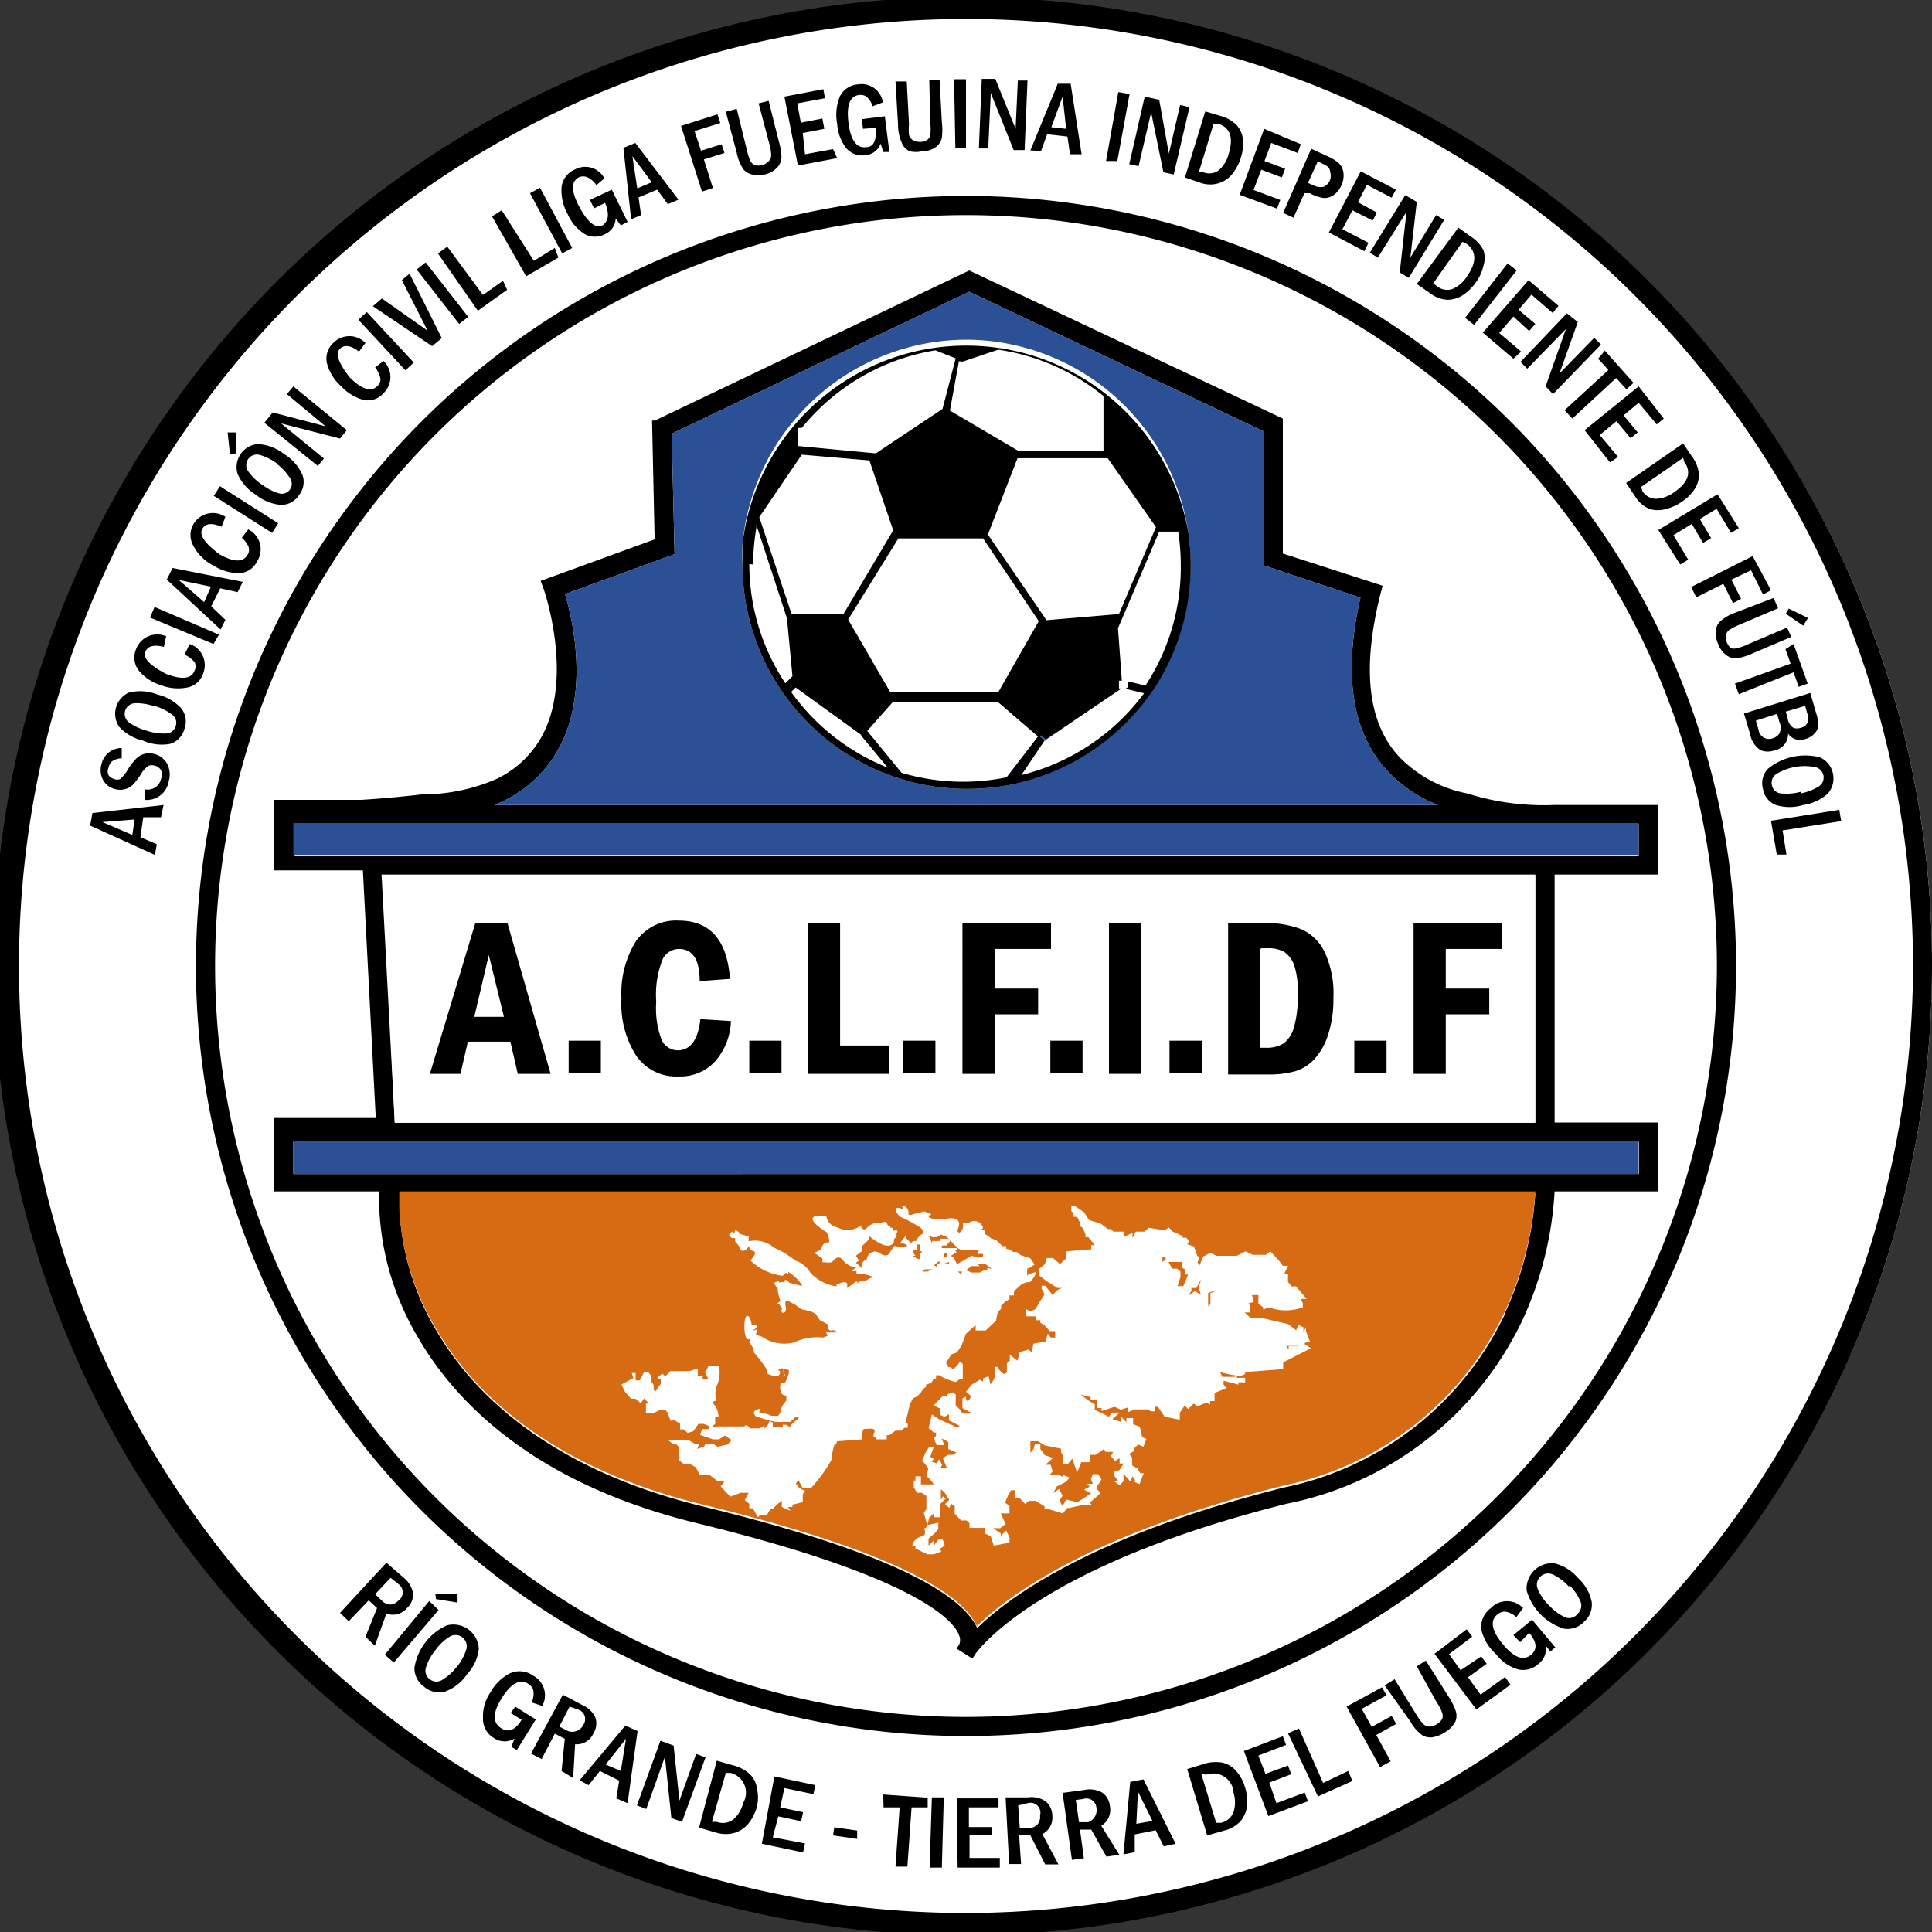 <svg id="Capa_1" data-name="Capa 1" xmlns="http://www.w3.org/2000/svg" viewBox="0 0 60 60"><rect x="0" y="0" width="60" height="60" fill="#333333" stroke="none"/><defs><style>.cls-1{fill:#fff;}.cls-2{fill:#2b5095;}.cls-3{fill:#d66b14;}</style></defs><title>escudo-liga</title><path class="cls-1" d="M60,30A30,30,0,0,1,2.36,41.68,30,30,0,0,1,57.64,18.32,29.81,29.81,0,0,1,60,30Z"/><path d="M57.64,18.32A30.1,30.1,0,1,0,60,30,29.89,29.89,0,0,0,57.64,18.32ZM30,59.41A29.41,29.41,0,1,1,59.41,30,29.45,29.45,0,0,1,30,59.41Z"/><path d="M46.91,13.09A23.91,23.91,0,1,0,13.09,46.91,23.91,23.91,0,0,0,46.91,13.09ZM30,53.32A23.32,23.32,0,1,1,53.32,30,23.34,23.34,0,0,1,30,53.32Z"/><path d="M2.8,25.64l0.07-.39L5.08,25,5,25.38l-0.55,0L4.36,26l0.51,0.22-0.06.33Zm1.38-.19-1,.08,0.93,0.4Z"/><path d="M3.78,23.23l0,0.32a0.57,0.57,0,0,0-.28.08,0.33,0.33,0,0,0-.13.21,0.28,0.28,0,0,0,0,.23,0.27,0.27,0,0,0,.17.12,0.23,0.23,0,0,0,.2,0A1.37,1.37,0,0,0,4,23.85a1.9,1.9,0,0,1,.23-0.29,0.57,0.57,0,0,1,.54-0.15,0.63,0.63,0,0,1,.41.29,0.72,0.72,0,0,1,.06.56,0.69,0.69,0,0,1-.75.58l0-.33A0.42,0.42,0,0,0,5,24.19a0.35,0.35,0,0,0,0-.27,0.3,0.3,0,0,0-.19-0.14,0.29,0.29,0,0,0-.19,0,0.73,0.73,0,0,0-.24.26,2.57,2.57,0,0,1-.24.32,0.58,0.58,0,0,1-.55.15,0.58,0.58,0,0,1-.38-0.27,0.65,0.65,0,0,1-.06-0.5A0.64,0.64,0,0,1,3.78,23.23Z"/><path d="M4.89,21.57a1.45,1.45,0,0,1,.74.43,0.65,0.65,0,0,1,.1.63,0.66,0.66,0,0,1-.44.47A1.43,1.43,0,0,1,4.44,23a1.44,1.44,0,0,1-.74-0.43A0.72,0.72,0,0,1,4,21.51,1.44,1.44,0,0,1,4.89,21.57Zm-0.11.36a1.65,1.65,0,0,0-.6-0.09,0.33,0.33,0,0,0-.18.59,1.66,1.66,0,0,0,.55.26,1.69,1.69,0,0,0,.6.09,0.32,0.32,0,0,0,.31-0.24,0.31,0.31,0,0,0-.12-0.35A1.63,1.63,0,0,0,4.78,21.92Z"/><path d="M5.73,20.33L5.89,20a0.69,0.69,0,0,1,.42.91,0.64,0.64,0,0,1-.49.44A1.48,1.48,0,0,1,5,21.28a1.44,1.44,0,0,1-.71-0.48,0.67,0.67,0,0,1-.06-0.65,0.7,0.7,0,0,1,.93-0.39l-0.07.33q-0.47-.12-0.58.16t0.65,0.68q0.74,0.28.88-.1a0.28,0.28,0,0,0,0-.27A0.86,0.86,0,0,0,5.73,20.33Z"/><path d="M4.66,19.18l0.14-.33,2,0.86L6.63,20Z"/><path d="M5.18,18l0.18-.36,2.18,0.43-0.16.32-0.54-.12-0.28.56L7,19.25l-0.15.3Zm1.37,0.22-1-.21L6.34,18.7Z"/><path d="M7.51,16.7l0.2-.26a0.69,0.69,0,0,1,.27,1,0.64,0.64,0,0,1-.55.36,1.48,1.48,0,0,1-.79-0.23A1.44,1.44,0,0,1,6,16.94a0.67,0.67,0,0,1,0-.65,0.7,0.7,0,0,1,1-.24l-0.12.31q-0.45-.2-0.6.07t0.53,0.78q0.69,0.39.89,0a0.28,0.28,0,0,0,0-.27A0.86,0.86,0,0,0,7.51,16.7Z"/><path d="M6.64,15.4l0.19-.3,1.81,1.15-0.19.3Z"/><path d="M7.14,14.1l-0.07-.67,0.27,0,0,0.65Zm1.68,0a1.45,1.45,0,0,1,.57.64,0.65,0.65,0,0,1-.1.63,0.66,0.66,0,0,1-.56.31,1.43,1.43,0,0,1-.79-0.32,1.44,1.44,0,0,1-.56-0.64A0.72,0.72,0,0,1,8,13.79,1.44,1.44,0,0,1,8.82,14.1Zm-0.21.3a1.65,1.65,0,0,0-.54-0.27,0.33,0.33,0,0,0-.36.51,1.66,1.66,0,0,0,.44.42,1.69,1.69,0,0,0,.54.27A0.32,0.32,0,0,0,9,15.21a0.31,0.31,0,0,0,0-.37A1.63,1.63,0,0,0,8.6,14.41Z"/><path d="M8.21,13.13l0.26-.32,1.64,0.43-1.2-1L9.11,12l1.66,1.36-0.21.26-1.83-.47,1.33,1.09-0.19.23Z"/><path d="M11.65,11.41l0.26-.2a0.69,0.69,0,0,1,0,1,0.64,0.64,0,0,1-.62.21A1.48,1.48,0,0,1,10.6,12a1.44,1.44,0,0,1-.45-0.73,0.67,0.67,0,0,1,.2-0.62,0.7,0.7,0,0,1,1,0l-0.2.27q-0.39-.3-0.6-0.08t0.32,0.89q0.56,0.55.85,0.26a0.28,0.28,0,0,0,.09-0.26A0.86,0.86,0,0,0,11.65,11.41Z"/><path d="M11.13,9.93l0.26-.24,1.46,1.57-0.26.24Z"/><path d="M11.58,9.51l0.28-.24,1.42,1-0.8-1.57,0.24-.2,1,2-0.3.25Z"/><path d="M12.94,8.37l0.28-.22,1.32,1.69-0.28.22Z"/><path d="M13.6,7.87l0.29-.21L15,9.16l0.62-.44L15.75,9l-0.91.65Z"/><path d="M15.28,6.72l0.3-.19,1,1.57,0.65-.4L17.34,8l-1,.58Z"/><path d="M16.46,6l0.31-.17,1,1.87-0.31.17Z"/><path d="M18.32,6.21L19,5.89l0.49,1L19.28,7l-0.16-.22a0.55,0.55,0,0,1-.33.49,0.65,0.65,0,0,1-.63,0,1.37,1.37,0,0,1-.53-0.62,1.51,1.51,0,0,1-.19-0.84,0.68,0.68,0,0,1,.42-0.55,0.67,0.67,0,0,1,.91.28l-0.25.21a0.66,0.66,0,0,0-.29-0.25,0.34,0.34,0,0,0-.24,0q-0.39.19,0,.92T18.71,7Q19,6.8,18.79,6.3l-0.34.17Z"/><path d="M19.36,4.59l0.37-.15L21.07,6.2l-0.33.14-0.33-.45-0.58.24,0.08,0.55-0.31.13Zm0.88,1.07-0.6-.81,0.15,1Z"/><path d="M21.15,3.91l1.13-.36,0.09,0.27-0.8.25,0.2,0.61,0.64-.2L22.5,4.75l-0.64.2,0.28,0.89-0.34.11Z"/><path d="M22.54,3.47l0.34-.09L23.2,4.68a1.66,1.66,0,0,0,.1.31,0.28,0.28,0,0,0,.15.14A0.45,0.45,0,0,0,23.88,5a0.27,0.27,0,0,0,.07-0.17,1.39,1.39,0,0,0-.06-0.37L23.56,3.21l0.31-.08L24.19,4.4a2,2,0,0,1,.08.48,0.49,0.49,0,0,1-.13.32,0.76,0.76,0,0,1-.4.22,0.9,0.9,0,0,1-.37,0,0.48,0.48,0,0,1-.28-0.16,1.34,1.34,0,0,1-.21-0.52Z"/><path d="M24.36,3l1.21-.23,0.05,0.28-0.86.16,0.11,0.6,0.67-.13L25.6,4l-0.67.13L25,4.79l0.87-.16L26,4.91l-1.22.23Z"/><path d="M26.77,3.7l0.71-.09,0.14,1.11-0.19,0-0.08-.26a0.55,0.55,0,0,1-.48.36,0.65,0.65,0,0,1-.59-0.22A1.37,1.37,0,0,1,26,3.85,1.51,1.51,0,0,1,26.08,3a0.68,0.68,0,0,1,.57-0.38,0.67,0.67,0,0,1,.77.56L27.1,3.3A0.66,0.66,0,0,0,26.91,3a0.34,0.34,0,0,0-.23-0.05q-0.43.05-.33,0.86t0.54,0.76q0.36,0,.3-0.6L26.8,4Z"/><path d="M27.81,2.53l0.35,0,0.07,1.33a1.66,1.66,0,0,0,0,.33,0.28,0.28,0,0,0,.12.16,0.45,0.45,0,0,0,.44,0,0.27,0.27,0,0,0,.1-0.15,1.39,1.39,0,0,0,0-.37L28.86,2.48l0.32,0,0.07,1.31a2,2,0,0,1,0,.49,0.49,0.49,0,0,1-.19.29,0.76,0.76,0,0,1-.43.13,0.9,0.9,0,0,1-.37,0A0.48,0.48,0,0,1,28,4.42a1.35,1.35,0,0,1-.11-0.55Z"/><path d="M29.63,2.46H30L30,4.6H29.67Z"/><path d="M30.49,2.45l0.42,0L31.54,4,31.61,2.5h0.3L31.82,4.66H31.48L30.77,2.89,30.69,4.61H30.4Z"/><path d="M32.85,2.6l0.4,0,0.34,2.19-0.36,0-0.08-.55-0.63-.07-0.19.52L32,4.67ZM33.11,4L33,3l-0.35.95Z"/><path d="M34.73,2.86l0.35,0.06L34.7,5,34.35,5Z"/><path d="M35.55,3L36,3.1,36.3,4.77l0.35-1.51,0.29,0.07L36.45,5.42l-0.32-.07L35.75,3.49,35.36,5.16,35.07,5.1Z"/><path d="M37.43,3.46L37.9,3.6a1.1,1.1,0,0,1,.5.28,0.78,0.78,0,0,1,.2.45,1.34,1.34,0,0,1-.06.55,1.52,1.52,0,0,1-.26.51,0.9,0.9,0,0,1-.4.29,0.92,0.92,0,0,1-.59,0L36.8,5.51Zm0.26,0.38L37.23,5.35l0.14,0a0.5,0.5,0,0,0,.49-0.07,1,1,0,0,0,.3-0.51q0.23-.75-0.33-0.93Z"/><path d="M39.26,4L40.4,4.48l-0.1.27-0.82-.31L39.27,5l0.64,0.24-0.1.27-0.64-.24-0.24.63,0.83,0.31-0.1.27L38.5,6.05Z"/><path d="M40.72,4.62l0.48,0.22a1.47,1.47,0,0,1,.36.21,0.49,0.49,0,0,1,.16.3,0.7,0.7,0,0,1-.06.4,0.72,0.72,0,0,1-.23.3,0.52,0.52,0,0,1-.31.1A1.16,1.16,0,0,1,40.68,6L40.51,6l-0.34.76-0.32-.15ZM40.93,5l-0.31.68,0.16,0.07a0.47,0.47,0,0,0,.33.05,0.39,0.39,0,0,0,.2-0.22,0.43,0.43,0,0,0,0-.24,0.25,0.25,0,0,0-.07-0.16,0.86,0.86,0,0,0-.2-0.11Z"/><path d="M42.26,5.32l1.09,0.57-0.13.25-0.77-.4-0.28.54L42.76,6.6l-0.13.25L42,6.53l-0.31.59L42.5,7.54l-0.13.26-1.1-.58Z"/><path d="M43.64,6.06L44,6.27,43.8,8l0.8-1.32,0.25,0.15L43.75,8.63l-0.28-.17,0.21-1.88L42.79,8l-0.25-.15Z"/><path d="M45.29,7.07l0.39,0.28a1.1,1.1,0,0,1,.39.42,0.78,0.78,0,0,1,0,.48,1.34,1.34,0,0,1-.23.51,1.52,1.52,0,0,1-.4.4,0.9,0.9,0,0,1-.47.15,0.92,0.92,0,0,1-.55-0.2l-0.42-.29Zm0.13,0.44L44.51,8.8l0.12,0.09a0.5,0.5,0,0,0,.49.08,1,1,0,0,0,.44-0.39q0.45-.64,0-1Z"/><path d="M46.82,8.18L47.1,8.4l-1.32,1.69-0.28-.22Z"/><path d="M47.47,8.7l0.93,0.8-0.18.22-0.66-.57-0.4.47,0.52,0.44-0.19.22L47,9.83l-0.44.51,0.68,0.58L47,11.14l-0.95-.81Z"/><path d="M48.66,9.73L49,10l-0.57,1.6,1.08-1.11,0.21,0.21-1.49,1.54L48,12l0.63-1.78-1.2,1.23-0.21-.21Z"/><path d="M49.84,10.89l0.89,1-0.22.2-0.32-.35L48.83,13l-0.24-.26,1.36-1.25-0.32-.35Z"/><path d="M50.89,12L51.67,13l-0.22.18-0.56-.67-0.47.39,0.44,0.53-0.22.18-0.44-.53-0.52.43,0.57,0.68L50,14.36l-0.79-1Z"/><path d="M52.27,13.77l0.27,0.4a1.1,1.1,0,0,1,.22.53,0.78,0.78,0,0,1-.12.47,1.34,1.34,0,0,1-.39.4,1.52,1.52,0,0,1-.52.24,0.9,0.9,0,0,1-.49,0,0.92,0.92,0,0,1-.45-0.38L50.5,15Zm0,0.45-1.3.9L51,15.24a0.5,0.5,0,0,0,.43.25A1,1,0,0,0,52,15.28q0.65-.45.31-0.93Z"/><path d="M53.34,15.35L54,16.4l-0.24.15-0.45-.75-0.52.32,0.35,0.59-0.25.15-0.35-.59-0.57.35,0.46,0.76-0.25.15L51.5,16.46Z"/><path d="M54.43,17.27L55,18.33l-0.25.13-0.37-.75L53.77,18l0.3,0.6-0.25.13-0.3-.6-0.84.42-0.16-.32Z"/><path d="M55.08,18.57l0.14,0.32L54,19.41a1.65,1.65,0,0,0-.29.15,0.28,0.28,0,0,0-.11.16,0.45,0.45,0,0,0,.16.41,0.27,0.27,0,0,0,.17,0,1.39,1.39,0,0,0,.35-0.12l1.22-.52,0.13,0.29-1.2.51a2,2,0,0,1-.46.15,0.49,0.49,0,0,1-.34-0.08,0.76,0.76,0,0,1-.27-0.36,0.9,0.9,0,0,1-.08-0.37,0.48,0.48,0,0,1,.12-0.31,1.34,1.34,0,0,1,.48-0.29Zm0.47,0.33,0.6,0.29L56,19.43l-0.54-.37Z"/><path d="M55.7,20l0.44,1.23-0.28.1-0.16-.45L54,21.56l-0.12-.33,1.73-.62-0.16-.45Z"/><path d="M56.22,21.52l0.18,0.62a1.34,1.34,0,0,1,.07.37,0.4,0.4,0,0,1-.11.26,0.6,0.6,0,0,1-.29.18,0.45,0.45,0,0,1-.54-0.17,0.51,0.51,0,0,1-.41.52,0.62,0.62,0,0,1-.44,0,0.75,0.75,0,0,1-.33-0.51l-0.19-.63Zm-1.69.86,0.08,0.27a0.33,0.33,0,0,0,.44.28,0.38,0.38,0,0,0,.21-0.15,0.42,0.42,0,0,0,0-.36l-0.07-.25Zm0.93-.28,0.06,0.22a0.41,0.41,0,0,0,.17.28,0.33,0.33,0,0,0,.24,0,0.28,0.28,0,0,0,.2-0.15,0.42,0.42,0,0,0,0-.28l-0.07-.25Z"/><path d="M56,25a1.45,1.45,0,0,1-.85,0,0.65,0.65,0,0,1-.4-0.5,0.66,0.66,0,0,1,.15-0.62,1.83,1.83,0,0,1,1.62-.36,0.72,0.72,0,0,1,.25,1.12A1.44,1.44,0,0,1,56,25Zm-0.08-.36a1.65,1.65,0,0,0,.57-0.22,0.33,0.33,0,0,0-.14-0.6,1.66,1.66,0,0,0-.61,0,1.69,1.69,0,0,0-.56.21,0.32,0.32,0,0,0-.15.36,0.31,0.31,0,0,0,.28.25A1.63,1.63,0,0,0,55.92,24.59Z"/><path d="M57.12,25.15l0.06,0.35-1.82.29,0.12,0.75-0.3,0L55,25.49Z"/><path d="M12,48.53L12.54,49a0.8,0.8,0,0,1,.29.49,0.58,0.58,0,0,1-.19.45,0.57,0.57,0,0,1-.64.17l-0.36,1-0.29-.28,0.36-.89-0.26-.24-0.62.65-0.27-.26ZM12.13,49l-0.48.51,0.21,0.2a0.36,0.36,0,0,0,.27.12,0.38,0.38,0,0,0,.25-0.13,0.31,0.31,0,0,0,0-.5Z"/><path d="M13.33,49.72L13.62,50l-1.39,1.63-0.28-.24Zm0.19-.23h0.69v0.28l-0.67-.11Z"/><path d="M14.5,52a1.39,1.39,0,0,1-.67.53,0.7,0.7,0,0,1-.65-0.14,0.71,0.71,0,0,1-.31-0.59,1.75,1.75,0,0,1,1-1.32,0.79,0.79,0,0,1,1,.73A1.38,1.38,0,0,1,14.5,52Zm-0.31-.24a1.57,1.57,0,0,0,.29-0.53,0.35,0.35,0,0,0-.52-0.4,1.58,1.58,0,0,0-.44.42,1.61,1.61,0,0,0-.29.53,0.33,0.33,0,0,0,.13.38,0.33,0.33,0,0,0,.39,0A1.55,1.55,0,0,0,14.18,51.77Z"/><path d="M16,53l0.64,0.4-0.59.95-0.17-.1,0.1-.26a0.58,0.58,0,0,1-.62,0A0.69,0.69,0,0,1,15,53.35a1.31,1.31,0,0,1,.23-0.79,1.45,1.45,0,0,1,.62-0.6,0.73,0.73,0,0,1,.71.08,0.69,0.69,0,0,1,.28.94l-0.33-.11a0.64,0.64,0,0,0,.05-0.39,0.37,0.37,0,0,0-.16-0.19q-0.39-.24-0.82.45t0,0.94q0.33,0.2.62-.27l-0.34-.21Z"/><path d="M17.48,52.63l0.6,0.32a0.79,0.79,0,0,1,.41.39,0.58,0.58,0,0,1-.06.49,0.57,0.57,0,0,1-.57.34L17.8,55.22,17.44,55l0.1-1-0.31-.16-0.41.79-0.33-.17ZM17.69,53l-0.32.62,0.25,0.13a0.36,0.36,0,0,0,.3,0,0.38,0.38,0,0,0,.2-0.19,0.31,0.31,0,0,0-.17-0.47Z"/><path d="M19.42,53.59l0.38,0.17L19.49,56l-0.35-.15,0.09-.55L18.63,55l-0.35.44L18,55.29ZM19.28,55l0.16-1-0.63.8Z"/><path d="M20.51,54.06l0.41,0.15,0.18,1.71,0.52-1.45,0.29,0.11-0.73,2-0.33-.12-0.2-1.9-0.58,1.62-0.29-.11Z"/><path d="M22.26,54.68l0.49,0.14a1.21,1.21,0,0,1,.54.28,0.79,0.79,0,0,1,.22.45,1.28,1.28,0,0,1,0,.55,1.45,1.45,0,0,1-.25.51,0.91,0.91,0,0,1-.41.3,1,1,0,0,1-.62,0l-0.52-.15Zm0.28,0.38-0.43,1.52,0.15,0a0.54,0.54,0,0,0,.52-0.08,1,1,0,0,0,.3-0.51,0.63,0.63,0,0,0-.39-0.93Z"/><path d="M24.05,55.17l1.27,0.27-0.06.28-0.9-.19-0.13.6,0.71,0.15-0.06.28-0.71-.15L24,57.06,25,57.25l-0.06.28-1.28-.27Z"/><path d="M25.91,56.75l0.71,0.1,0,0.26L25.87,57Z"/><path d="M27.43,55.73l1.38,0.1,0,0.3-0.5,0-0.13,1.84-0.37,0,0.13-1.84-0.5,0Z"/><path d="M28.94,55.82h0.37L29.25,58H28.87Z"/><path d="M29.71,55.85l1.3,0v0.28H30.09v0.61h0.72V57H30.11V57.7h0.94V58l-1.31,0Z"/><path d="M31.23,55.82l0.68,0a0.79,0.79,0,0,1,.56.12,0.58,0.58,0,0,1,.21.44,0.57,0.57,0,0,1-.31.58l0.5,0.94-0.41,0L32,57l-0.35,0,0.06,0.89-0.37,0Zm0.39,0.25,0.05,0.7,0.29,0a0.36,0.36,0,0,0,.27-0.12,0.38,0.38,0,0,0,.07-0.27A0.31,0.31,0,0,0,31.91,56Z"/><path d="M33,55.68l0.67-.09a0.8,0.8,0,0,1,.56.08,0.58,0.58,0,0,1,.24.43,0.57,0.57,0,0,1-.27.6l0.56,0.9-0.4.06-0.47-.84-0.35,0,0.12,0.89-0.37.05Zm0.41,0.22,0.1,0.69,0.28,0A0.36,0.36,0,0,0,34,56.42a0.38,0.38,0,0,0,.05-0.27,0.31,0.31,0,0,0-.41-0.28Z"/><path d="M35.1,55.34l0.41-.08,1,2-0.37.08-0.25-.5-0.65.13,0,0.55-0.35.07Zm0.69,1.21-0.45-.91-0.05,1Z"/><path d="M36.87,54.94l0.49-.15a1.21,1.21,0,0,1,.6-0.05,0.79,0.79,0,0,1,.43.26,1.28,1.28,0,0,1,.27.49,1.45,1.45,0,0,1,.07.57,0.91,0.91,0,0,1-.18.47,1,1,0,0,1-.53.32L37.49,57Zm0.44,0.16,0.46,1.51,0.15,0a0.54,0.54,0,0,0,.39-0.34,1,1,0,0,0,0-.59,0.63,0.63,0,0,0-.83-0.57Z"/><path d="M38.63,54.38l1.21-.46,0.1,0.27-0.86.33,0.22,0.57L40,54.83l0.1,0.27-0.68.26L39.64,56l0.88-.33,0.1,0.27-1.23.46Z"/><path d="M40,53.83l0.34-.15,0.75,1.69L41.87,55,42,55.31l-1.07.48Z"/><path d="M41.82,53l1.1-.6,0.14,0.25-0.77.42,0.31,0.56,0.62-.34,0.14,0.25-0.62.34,0.45,0.82-0.33.18Z"/><path d="M43,52.34l0.31-.19L44,53.27a1.57,1.57,0,0,0,.2.27,0.27,0.27,0,0,0,.19.08,0.5,0.5,0,0,0,.4-0.24,0.28,0.28,0,0,0,0-.18,1.32,1.32,0,0,0-.17-0.33L44,51.75l0.28-.18,0.7,1.11a1.91,1.91,0,0,1,.22.43,0.49,0.49,0,0,1,0,.35,0.83,0.83,0,0,1-.33.34,1,1,0,0,1-.37.15,0.49,0.49,0,0,1-.33-0.06,1.28,1.28,0,0,1-.37-0.43Z"/><path d="M44.55,51.36l1-.76,0.17,0.23L45,51.37l0.36,0.5L46,51.44l0.17,0.23-0.58.42,0.39,0.54,0.76-.55,0.17,0.24-1.06.77Z"/><path d="M47,50.78l0.58-.48,0.72,0.86-0.15.13L48,51.1a0.58,0.58,0,0,1-.23.58,0.69,0.69,0,0,1-.64.16,1.31,1.31,0,0,1-.67-0.47A1.45,1.45,0,0,1,46,50.59a0.73,0.73,0,0,1,.3-0.65,0.69,0.69,0,0,1,1,0l-0.21.28a0.65,0.65,0,0,0-.35-0.17,0.37,0.37,0,0,0-.24.09q-0.35.29,0.17,0.92t0.88,0.33q0.3-.25-0.06-0.68L47.21,51Z"/><path d="M49,49a1.39,1.39,0,0,1,.43.74,0.7,0.7,0,0,1-.23.62,0.71,0.71,0,0,1-.63.22,1.75,1.75,0,0,1-1.16-1.19,0.79,0.79,0,0,1,.86-0.84A1.38,1.38,0,0,1,49,49Zm-0.28.27a1.57,1.57,0,0,0-.49-0.37,0.35,0.35,0,0,0-.47.46,1.58,1.58,0,0,0,.35.5,1.61,1.61,0,0,0,.48.36A0.33,0.33,0,0,0,49,50.11a0.33,0.33,0,0,0,.08-0.38A1.55,1.55,0,0,0,48.75,49.24Z"/><polygon points="20.09 22.77 20.27 22.92 20.21 23 20.02 22.84 20.09 22.77"/><path d="M51.48,27.16V25H48.28a7.94,7.94,0,0,1-2.72-.36,4,4,0,0,1-2.1-1.13c-1-1.07-1.16-2.77-.59-5.06l0.07-.26-3.1-1V13L30.1,8.4l-9.76,4.66-0.09,0,0.08,3.69-3.54,1.29,0.1,0.27s1.11,3.19-.36,5a3.14,3.14,0,0,1-1.13.89l0,0h0a5.76,5.76,0,0,1-2.3.47h0c-1,.12-1.88.17-1.88,0.17H8.52v2.19h2.75l0.4,7.69H8.52V37h3.26l0,0.55a8.55,8.55,0,0,0,1.21,4c1.12,1.93,3.52,4.5,8.64,5.75,6.73,1.64,8,3,8.16,3.5a0.36,0.36,0,0,1,0,.27l-0.08.13,0.49,0.31,0.08-.13c0.08-.11,1.93-2.74,9.68-4.68A10.33,10.33,0,0,0,47.28,41a11,11,0,0,0,1-4h3.21V34.86H48.28V27.16h3.21ZM17,23.78c1.4-1.77.83-4.38,0.55-5.33l3.4-1.24-0.09-3.74L30.1,9.06l9.15,4.34v4.16l3,1c-0.54,2.36-.27,4.15.79,5.33A4.21,4.21,0,0,0,44.66,25H15.35A3.87,3.87,0,0,0,17,23.78Zm29.75,17a9.75,9.75,0,0,1-6.85,5.41c-6.05,1.51-8.61,3.45-9.55,4.37-0.61-1.28-3.48-2.55-8.54-3.78-4.9-1.2-7.2-3.63-8.26-5.46a8.08,8.08,0,0,1-1.14-3.72l0-.54H47.68A10.41,10.41,0,0,1,46.74,40.77Zm4.15-5.32v1H9.11v-1H50.89Zm-39-8.28H47.68v7.69H12.26Zm-2.75-.59v-1H50.89v1H9.11Z"/><polygon class="cls-1" points="47.68 27.16 47.68 34.86 12.26 34.86 11.85 27.16 47.68 27.16"/><path class="cls-2" d="M44.66,25H15.35A3.87,3.87,0,0,0,17,23.78c1.4-1.77.83-4.38,0.55-5.33l3.4-1.24-0.09-3.74L30.1,9.06l9.15,4.34v4.16l3,1c-0.54,2.36-.27,4.15.79,5.33A4.21,4.21,0,0,0,44.66,25Z"/><rect class="cls-2" x="9.11" y="25.56" width="41.78" height="1.01"/><rect class="cls-2" x="9.11" y="35.45" width="41.78" height="1.01"/><path class="cls-3" d="M47.68,37a10.41,10.41,0,0,1-.94,3.72,9.75,9.75,0,0,1-6.85,5.41c-6.05,1.51-8.61,3.45-9.55,4.37-0.61-1.28-3.48-2.55-8.54-3.78-4.9-1.2-7.2-3.63-8.26-5.46a8.08,8.08,0,0,1-1.14-3.72l0-.54H47.68Z"/><path class="cls-1" d="M36.9,16.51a7,7,0,0,0-5.43-5.8A6.75,6.75,0,0,0,30,10.55a7,7,0,0,0-6.94,6.33,6.41,6.41,0,0,0,0,.65,6.93,6.93,0,0,0,1.19,3.89l0.14,0.2a7,7,0,0,0,3.49,2.54l0.41,0.12a7,7,0,0,0,1.74.22,6.85,6.85,0,0,0,1-.07l0.35-.06a7,7,0,0,0,4.3-2.78l0.14-.21A7,7,0,0,0,36.9,16.51Zm-4.64,6.33,0.06-.08,0.18,0.16L32.44,23Z"/><path d="M36.9,16.51a7,7,0,0,0-13.84.37q0,0.32,0,.65a6.93,6.93,0,0,0,1.19,3.89l0.14,0.2a7,7,0,0,0,3.49,2.54l0.41,0.12a7,7,0,0,0,1.74.22,7.06,7.06,0,0,0,1-.07l0.36-.06a7,7,0,0,0,4.3-2.77l0.15-.21A7,7,0,0,0,36.9,16.51Zm-1-.14-1.15,2.7-2.25.19L30.68,16.6l0.92-2.37h2.8Zm-8,.35h2.63l1.73,2.57L31,21.5H27.65l-1.31-2.26Zm2-5.49L31,10.86a6.71,6.71,0,0,1,3.27,1.44V14H31.62l-2.12-1.25,0.28-1.53h0Zm-5,2.06a6.74,6.74,0,0,1,4.15-2.41l0.63,0.25L29.27,12.7,27.2,14.08l-2.43-.23V13.29Zm0,0.83v0L27,14.3l0.74,2.17-1.54,2.59H24.58l-1-3Zm-1.51,3.41a6.8,6.8,0,0,1,.1-1.14l0-.17,0,0.08,0.95,2.9L24.61,21l-0.22.22A6.7,6.7,0,0,1,23.27,17.52Zm12.3,3.79-0.66-.16v0.18l-0.08.05,0.58,0.14a6.75,6.75,0,0,1-3.81,2.54L32.44,23l-0.18-.16-1,1.3A6.71,6.71,0,0,1,28,24l-1.1-1.34-0.16.18h0l0.83,1a6.77,6.77,0,0,1-3-2.35l0.14-.14,2.06,1.49,0,0,0.18-.16,0,0,0.77-.87H31l1.28,1.1,0.06-.08,0.18,0.16L32.44,23h0l2.39-1.62-0.08,0,0-.24,0.09,0-0.12-1.63,1.28-3h0.59a6.84,6.84,0,0,1,.08,1A6.69,6.69,0,0,1,35.56,21.31Z"/><path class="cls-1" d="M40.47,41.71l-0.14.1-0.31,0,0,0.1-0.07-.11,0.18,0,0.32,0,0.1-.11h0.14l-0.13-.35,0,0,0-.13-0.08.18,0-.17-0.16-.07-0.07.16L40,41.12l-0.83-.19-0.33,0-0.09-.08-0.1-.09h0.17l0-.14c0-.14-0.08-0.13-0.08-0.13l0.2-.06-0.06-.21,0.2,0,0,0.27,0.15,0.11v0.07l0.17-.07a1.53,1.53,0,0,0,1.06,0l0-.13-0.07-.13h0.19l-0.33-.39-0.14,0L40,39.81V39.57H39.88L40,39.31l-0.16,0-0.13-.17-0.26-.28-0.13.11H38.9l-0.22-.11L38.41,39l-0.28,0L37.79,39l-0.2-.09-0.22.11-0.12.28-0.06-.09,0.06-.17L37.18,39l-0.1-.29-0.21-.07,0.06-.1-0.09-.1-0.11,0V38.39l-0.31-.14-0.12-.13-0.13.09-0.49-.08-0.14.12H35.27l-0.1.2V38.29l-0.27.12V38.25H34.68l0,0.1,0-.1h-0.1l-0.08-.08-0.09,0L34.18,38l-0.36-.11-0.15-.24-0.31-.21-0.09,0,0,0.1,0,0.07,0.07,0.07,0,0.11h0.11l0.09,0.18v0.1l0.09,0.07,0.08,0.19v0.09h0.09L34,38.67l-0.11,0v0.13l-0.77.06v0.21l-0.2.19-0.22-.19H32.51l-0.06.19-0.17.14,0,0.22,0.2,0.15L32.84,40l0,0L33,40a0.43,0.43,0,0,0-.3.23l-0.24-.3H32.35l0,0.09,0.09,0.17-0.29.47L32,40.73l-0.13-.07v0.22h0.29L32.18,41h0.13l0,0.08,0.13,0.08,0.16,0.18h0.17l0,0.2-0.11,0,0.11,0-0.14,0-0.09-.12-0.07.24-0.38.07L32.05,42l-0.12-.09L31.66,42l-0.06.26-0.24-.19v0.19l-0.09.08,0,0.25c-0.06.24-.3-0.14-0.3-0.14l-0.09,0a0.52,0.52,0,0,1-.12.54l-0.06-.25-0.17.07,0,0.1-0.1-.06L30.18,43,30,43.22l0.15,0.13s0,0.08-.08.14S30,43.37,30,43.37l-0.11.06,0,0.13v0.17l0.32,0.17H30.07l-0.12,0-0.06,0-0.09-.14-0.12-.11,0-.17,0-.17-0.09-.07-0.19.07v0.06H29.27a2.91,2.91,0,0,0-.27.28l0.19,0.09,0,0.2L29.33,44l0.14-.08v0.19l0.33,0.17-0.06.06-0.55-.25-0.25-.16-0.1.42L29,44.49h0.07l0,0.1L29,44.67l0.09,0.21,0.24,0-0.09-.21,0.21,0.11V45l0.25,0.11-0.1.07-0.15,0-0.17.1,0.13,0.32-0.13,0H29.2l0.06-.11-0.1-.17-0.06.13-0.17-.06L29,45.31l-0.11-.07L29,44.93l-0.14,0-0.11.17-0.11.25,0.19,0.25-0.06.24a1,1,0,0,1,.23.26H28.6l0-.25H28.43v0.13H28.38l0,0.21,0.1,0.17h0.15l0.14,0.1,0,0.41-0.08.11,0.12,0.43-0.11.06s0.1,0.21-.07.24a0.44,0.44,0,0,0-.26.18L28.33,48h0.1v0.09l0.37,0.18H29l0.24-.09-0.07-.07L29.34,48l-0.07-.21H29.16L29,48V47.84L28.84,48a1.24,1.24,0,0,1,0-.22A0.76,0.76,0,0,1,29,47.65l0.14-.17,0-.19-0.34.07,0.06-.23L29,47v0.12H29.2V46.95l0-.24,0.17-.17-0.09-.07-0.06.11,0-.24,0-.09,0.11,0.09,0.15,0.24-0.13.13,0.13,0.12,0.06-.13,0.11,0.08,0,0.23,0.2,0.21,0.17,0,0.09,0.09,0,0.14h0.47l0,0.17,0.19,0.09L30.86,48l0.49-.09,0-.16-0.1-.22-0.17.17,0-.08-0.24-.16h0.22l0.17-.13L31.08,47h0.27l0-.24-0.14-.09,0.1-.24,0.09-.15h0.13l0,0.24,0.13,0,0.18,0.19,0.11-.1,0.21,0,0.28,0.17,0,0.09,0.13,0L33,47l0.15-.17,0.06,0,0.36-.08,0.34,0-0.06-.09,0.32-.28-0.09-.13V46.15l0.13-.21-0.11-.16-0.16,0-0.06.15,0.06,0.15-0.17,0,0.07,0.09-0.17.09,0.21,0.12-0.29.19-0.13.08-0.35-.08L33,46.77l-0.1-.17,0.1-.15-0.11-.21-0.18.13,0.11-.21A2.51,2.51,0,0,0,33.13,46a0.48,0.48,0,0,1,.09-0.11L33,45.8v0.06l-0.13-.06H32.6l0.09-.1-0.06-.21-0.16,0,0.23-.21-0.25-.09L32.31,45l0-.16-0.17,0L32.1,45,32,45.12l0-.36,0.24,0,0.21,0.13,0.5,0.1,0,0.11L33,45.18v0.29l0.16,0,0.14-.17,0.15,0.43,0.13-.32,0.28,0V45.18l0.17,0L34.28,45l0.06,0.09,0.23,0-0.07.13,0.12,0.15,0.15-.08,0,0.16,0.13,0-0.13.2-0.17.06v0.11L34.73,46,34.6,46l0.17,0.13L34.89,46V45.77L35.1,46l0.08-.15L35.27,46l-0.09,0,0.21,0.09,0.13-.34H35.41l-0.09-.15-0.16-.09V45.28l-0.09-.13,0.16-.09,0-.09,0.12-.11,0.16,0.07,0.09-.24-0.13-.06-0.07-.32-0.21-.08,0-.19-0.21,0,0,0.13L34.82,44v0.16l-0.27-.09,0.22-.2-0.24,0L34.44,44,34,43.78l0-.17-0.16-.09-0.28-.21,0.31,0.08,0,0.08,0.19,0v0.26h0.15l0,0.09,0.4-.13,0.2,0.09,0,0,0.22-.07,0,0.15,0.18-.09h0.22l0.23,0,0.08,0.06,0.13,0,0-.14,0.09,0L36.17,44l0.47,0.09,0-.21,0.15-.23,0.11,0.11,0.17-.17,0.12,0.08,0.28-.11,0.11,0.06V43.51l0.14,0,0-.25,0.36-.15L38,43l0,0L38,42.88,38.46,43l0-.07h0.21l0-.14-0.1,0H38.41l0-.09-0.06.06-0.39,0-0.07-.15c0.88,0.25.78,0,.78,0l1.18-.09V42.31l0.86-.44ZM36.1,39.19V39.05h0.1l0,0.07Zm0.65,0.75-0.18,0,0.09-.28,0-.17-0.1-.09-0.16,0-0.11-.21,0.3,0h0.12v0.18l0.09,0.05v0.16l0.1,0Zm0.55,0.27-0.2-.11-0.2.15L37,40.09V40h0.15l0.16-.28L37.22,40Zm0.29,0.29-0.07.07V40.5h0V40.42l0,0,0-.13V40.16l0.12-.05,0.1,0-0.15.05v0.13Z"/><path class="cls-1" d="M24.24,44.22h0Z"/><path class="cls-1" d="M24.19,44.22h0Z"/><path class="cls-1" d="M30.52,38.17v0S30.52,38.17,30.52,38.17Z"/><path class="cls-1" d="M28.78,43l0.15-.06L29,42.81h0.07v-0.1l0.1,0a1.74,1.74,0,0,0,.51.21l0.13-.09,0.09,0,0-.08,0-.27V42.36l-0.09-.08-0.08.13-0.14.12-0.06-.07-0.09,0,0-.06-0.06-.06,0.07-.13,0.1-.15L29.72,42l0.14-.21L30,41.42l0.3-.27,0,0.17h0.31l0.32-.3,0.06-.28,0.1-.09,0-.1,0.12-.12,0.14-.08,0-.12h0.14l0-.13,0.23-.21,0.15-.07-0.07,0,0.18,0,0,0a0.72,0.72,0,0,0,.2-0.31,0.61,0.61,0,0,0-.28.1V39.39l0,0.06,0-.06,0.05,0,0.18-.12L32,39.08l-0.3-.1-0.13-.1h-0.1l-0.16-.09H31.25l0-.09-0.12,0-0.18-.18-0.17-.06-0.09-.07-0.09-.06,0-.12-0.07,0c-0.11,0,0-.07,0-0.07A0.28,0.28,0,0,0,30.06,38a0.18,0.18,0,0,0-.16,0,0.29,0.29,0,0,1,0,.15c-0.12.25-.17,0.06-0.17,0.06,0.22-.45-0.27-0.37-0.27-0.37a1.36,1.36,0,0,1-.53,0c-0.2-.06,0-0.13,0-0.13l-0.22-.09-0.36.09a0.12,0.12,0,0,1-.14,0A0.22,0.22,0,0,0,28,37.44l0.07,0.12c-0.48-.18-0.13.22-0.13,0.22a4.62,4.62,0,0,1,.56.29c0.28,0.17.15,0.25,0.15,0.25a0.39,0.39,0,0,0-.19.22,0.18,0.18,0,0,0-.17.07l-0.16-.17c0-.07,0-0.07,0-0.07l-0.19.26a0.22,0.22,0,0,1,.24.06,0.63,0.63,0,0,1-.39,0,1.15,1.15,0,0,0-.15.2c-0.09.22-.36,0-0.36,0a0.26,0.26,0,0,0-.36.22,0.23,0.23,0,0,0-.16.27l-0.18-.17,0.1-.06L26.58,39l0.19-.15,0-.15L27,38.48l0-.09a1.45,1.45,0,0,0,.27.19c0.39,0.24.49,0,.49,0l0-.09,0.11-.12-0.07,0c0.19-.24-0.06-0.14-0.06-0.14v-0.1H27.65V38.07a0.08,0.08,0,0,1-.1-0.08c0-.09-0.26,0-0.26,0s-0.14,0-.14,0a0.57,0.57,0,0,0-.27.19c-0.18,0-.13-0.13-0.13-0.13a0.68,0.68,0,0,1-.74.07,0.43,0.43,0,0,1-.35-0.36c-1-.08.08,0.55,0.08,0.55H25.69s0.14,0.31,0,.28-0.19.22-.19,0.22-0.21.1-.21,0.1l0.25,0.17,0,0.12s0,0,.08,0a0.69,0.69,0,0,0,.22,0s0.17-.28.33-0.07a0.6,0.6,0,0,0,.42.23l-0.14.11a0.38,0.38,0,0,0,.15,0l0,0.08a1.38,1.38,0,0,1,.53.11,0.66,0.66,0,0,0-.27.14c-0.07-.1-0.24.06-0.24,0.06s0.06-.14-0.12,0S26.29,40,26.29,40c0.09-.22-0.11-0.18-0.11-0.18l-0.2.07v0.06a1.38,1.38,0,0,1-.81-0.42,0.85,0.85,0,0,0-.47-0.38,2.67,2.67,0,0,0-.66-0.4,0.91,0.91,0,0,0-.79-0.2V38.4L23,38.33s-0.17-.21-0.18-0.08-0.08,0-.08,0c-0.21.11,0,.2,0,0.2l0,0h0.09l0,0.11a0.68,0.68,0,0,1,.18.27c0.14,0.07.24-.12,0.24-0.12l0.09,0.13s0.16,0,.09.14l-0.12.17a1.73,1.73,0,0,0,1,.47c0.09-.15.17-0.06,0.17-0.06l0-.06a1.43,1.43,0,0,1,.37.33l0.07,0.11-0.4-.1c-0.19-.21-0.15,0-0.15,0a0.16,0.16,0,0,0-.18,0l0-.06L24,39.85h0.06a0.19,0.19,0,0,0,.09.14,1.13,1.13,0,0,0,.09.41l-0.14.11h0.1l0.09,0.13a0.1,0.1,0,0,0,0,.12c0.08,0.06.15-.09,0.11-0.18a0.44,0.44,0,0,1,0-.18h0.07l0.21,0.11,0.21,0.15,0.28,0.06,0.16,0.08L25.46,41l0.14,0.07,0.1,0.06s0,0.2.11,0.19a0.17,0.17,0,0,1,.19.06l-0.35,0,0.06,0.1-0.15.06a1.68,1.68,0,0,0-.9.15,1.21,1.21,0,0,1-1-.18,0.45,0.45,0,0,1-.2-0.09c0.06,0,.07-0.16,0-0.12s-0.06,0-.06,0,0.14-.06.09-0.13-0.14,0-.14,0c-0.07-.44-0.25-0.4-0.23.09s0.21,0.3.21,0.3l-0.06.09s0.06,0.13.06,0.13a0.32,0.32,0,0,1,.08.22,3.45,3.45,0,0,1,.43.58s-0.14.06,0.15,0.14,0.23-.15.23-0.15-0.11,0,0-.06,0.12,0.06.12,0.11a0.75,0.75,0,0,0,0,.17s0.08-.12,0-0.13a0.26,0.26,0,0,1,0-.16s-0.14,0-.06,0a0.31,0.31,0,0,1,.22.06v0.08a1.45,1.45,0,0,1-.11.28c-0.06.09-.14,0-0.14,0a0.6,0.6,0,0,0,0,.31,0.16,0.16,0,0,0,.17.11v0.07l0,0.09a0.67,0.67,0,0,0-.17.28,0.28,0.28,0,0,1-.09.19h-0.2a1.09,1.09,0,0,0-.33-0.1c-0.12,0,0-.08,0-0.08s0-.08-0.15,0,0,0.2,0,.2l0.32,0.1,0.3,0.07h0.2l0.24,0L24.72,44s0.14,0,.06.07a2.42,2.42,0,0,0-.21.18s0,0.12-.14,0l-0.12,0s0,0,0,.06-0.15,0-.15,0H24L24,44.17l-0.06,0s0-.15-0.06,0a0.3,0.3,0,0,1-.14.19V44.27l-0.14.09H23.58v0l-0.28,0c-0.14-.17-0.18-0.06-0.18-0.06l-0.25,0-0.19,0H22.28a0.18,0.18,0,0,1-.14,0c-0.06,0,.07-0.07.07-0.07V44c0.13,0,.11,0,0.09-0.11a0.55,0.55,0,0,0-.14-0.29c-0.09-.11.15-0.08,0.08-0.14a0.81,0.81,0,0,1,0-.38,1,1,0,0,0,.09-0.64,0.53,0.53,0,0,0-.34,0,0.37,0.37,0,0,1-.1.17L22,42.83l-0.07,0,0,0H21.79l0.06-.11-0.18,0V42.5l-0.25.08H21.27l-0.13,0H20.82l-0.07.08-0.09.08-0.09-.08-0.12.09,0,0.08,0.07,0,0,0.15-0.08.1-0.07.12-0.14-.07H20.3l0-.12-0.07-.1,0-.17-0.09-.12H20l-0.14.25-0.12,0,0-.23H19.62l0.05,0.16-0.14.07L19.3,43l0.12,0.24,0.18,0.2h0.14l0.16,0.14L20,43.43l0.16,0.16H20.06v0.3l0.23,0,0.21-.11h0.16l0.09,0.11a1,1,0,0,0,.07.21c0,0.05.11,0,.11,0l0.19,0.11,0,0.18h0.12l0.11,0.11,0.18-.05,0.16-.23h0.16l0.18,0.07L22,44.38H21.81l-0.07.18,0.4,0.14,0.19,0,0.18-.12,0.21,0.14-0.12.14-0.32.07-0.13-.09-0.24,0-0.05.09L21.65,45l0.07-.16-0.14,0-0.19-.11H20.75l0.16,0.12H21l0.09,0.09a0.49,0.49,0,0,0,0,.23,0.29,0.29,0,0,1,0,.18l0.14,0.11h0.19l0.19,0.11,0.12,0.23h0.3L22.29,46H22.5l-0.12.16,0.3,0.32L23,46.36h0.25l-0.12.23,0.14,0.11v0.14h0.11l0.16,0.28,0.05-.06,0.22,0,0.12-.2H24l0.13-.14,0.15-.11v0.19l0.27,0.12-0.08-.12,0.14,0s0-.07,0-0.07l0.32-.08,0-.17,0-.07L25,46.29a0.41,0.41,0,0,1-.28-0.22,0.33,0.33,0,0,1,.08-0.1l0.13,0.25,0.25,0a4.56,4.56,0,0,0,.64-0.88c0-.18.1-0.5,0.1-0.5l0,0.1L26,44.76l0.78-.06c0-.37,0-0.32.24-0.33s0.11,0.15.11,0.15l0,0.1h0.07V44.7l0.34,0V44.57h0.08l0.19-.14H28l0.09-.09,0,0h0.1l0-.15-0.07,0,0.12-.5,0,0V43.65l0.11-.22,0.14-.07,0.12-.13a0.41,0.41,0,0,1,.15-0.16V43l-0.06,0M28.58,39l0,0.1H28.49l-0.06-.05H28.37V39L28.43,39l-0.06-.08V38.82h0.12l0-.17h0.07l0,0.14h0l0,0.07h0.08l-0.07.1Zm0.34,0.43-0.11.06-0.06,0,0,0H28.64l0.08-.07h0.09l0.09,0,0.07,0Zm-0.09-.75h0.1l0.08,0-0.09,0H28.83l0-.06Zm0.33,0.57-0.06,0,0,0.09L29,39.3l0.09,0,0.06,0H29l0.14-.12,0.06,0Zm0.24,0-0.09,0,0.16-.06,0,0.06ZM29.31,39l0-.07h0.1l0,0.05,0,0.05-0.07,0Zm0.55,0.52,0,0.07-0.11-.1h0.14v0Zm-0.14-.26-0.1-.2L29.53,39l0.18-.11-0.05-.06,0.06,0,0-.07-0.2,0H29.25l0-.08,0.14,0,0.12-.14-0.07-.07h-0.1l0,0-0.1,0-0.05,0,0,0.07-0.09,0-0.09,0-0.06,0,0,0.09,0,0-0.11-.27,0.11,0.06,0.14,0,0.13-.08,0.19,0.08,0.31,0.32,0.14,0.09,0.27,0h0.27l-0.05.11,0.18,0,0,0.11,0.05,0.05V39l-0.2.06L30.18,39Zm0.94,0.12,0,0.07h-0.1l-0.13.07H30.18L30,39.45l0.17-.13,0.1,0,0.09,0h0.06l-0.05-.06,0.1,0,0.14,0,0.19,0.14Z"/><path d="M14.76,28.67h1l1.34,4.68H16.08l-0.23-1H14.53l-0.23,1H13.35Zm0.89,2.91-0.47-1.92-0.45,1.92h0.93Z"/><path d="M17.66,32.32h1v1h-1v-1Z"/><path d="M21.75,31.65l0.95,0.06a2,2,0,0,1-.48,1.24,1.46,1.46,0,0,1-1.14.48,1.51,1.51,0,0,1-1.32-.64A3,3,0,0,1,19.3,31a3.05,3.05,0,0,1,.45-1.77,1.52,1.52,0,0,1,1.33-.64q1.46,0,1.59,1.81l-0.94.07q0-1-.65-1a0.57,0.57,0,0,0-.51.34,3,3,0,0,0-.19,1.3,2.77,2.77,0,0,0,.17,1.19,0.56,0.56,0,0,0,.52.32Q21.65,32.59,21.75,31.65Z"/><path d="M23.27,32.32h1v1h-1v-1Z"/><path d="M25.09,28.67h1v3.8h1.51v0.88H25.09V28.67Z"/><path d="M28.05,32.32h1v1h-1v-1Z"/><path d="M29.87,28.67h2.77v0.8H30.89V30.7h1.35v0.8H30.89v1.85h-1V28.67Z"/><path d="M32.62,32.32h1v1h-1v-1Z"/><path d="M34.44,28.67h1v4.68h-1V28.67Z"/><path d="M36.32,32.32h1v1h-1v-1Z"/><path d="M38.14,28.67h1.11a3,3,0,0,1,1.17.19,1.48,1.48,0,0,1,.72.71A3.08,3.08,0,0,1,41.41,31a3.5,3.5,0,0,1-.16,1.12,2,2,0,0,1-.43.77,1.33,1.33,0,0,1-.6.38,3.11,3.11,0,0,1-.84.1H38.14V28.67Zm1,0.8v3.07h0.18a1,1,0,0,0,.55-0.14,0.93,0.93,0,0,0,.31-0.48,3.2,3.2,0,0,0,.12-1A2.57,2.57,0,0,0,40.2,30a0.85,0.85,0,0,0-.32-0.44,1,1,0,0,0-.53-0.11H39.17Z"/><path d="M42.06,32.32h1v1h-1v-1Z"/><path d="M43.87,28.67h2.77v0.8H44.9V30.7h1.35v0.8H44.9v1.85h-1V28.67Z"/></svg>